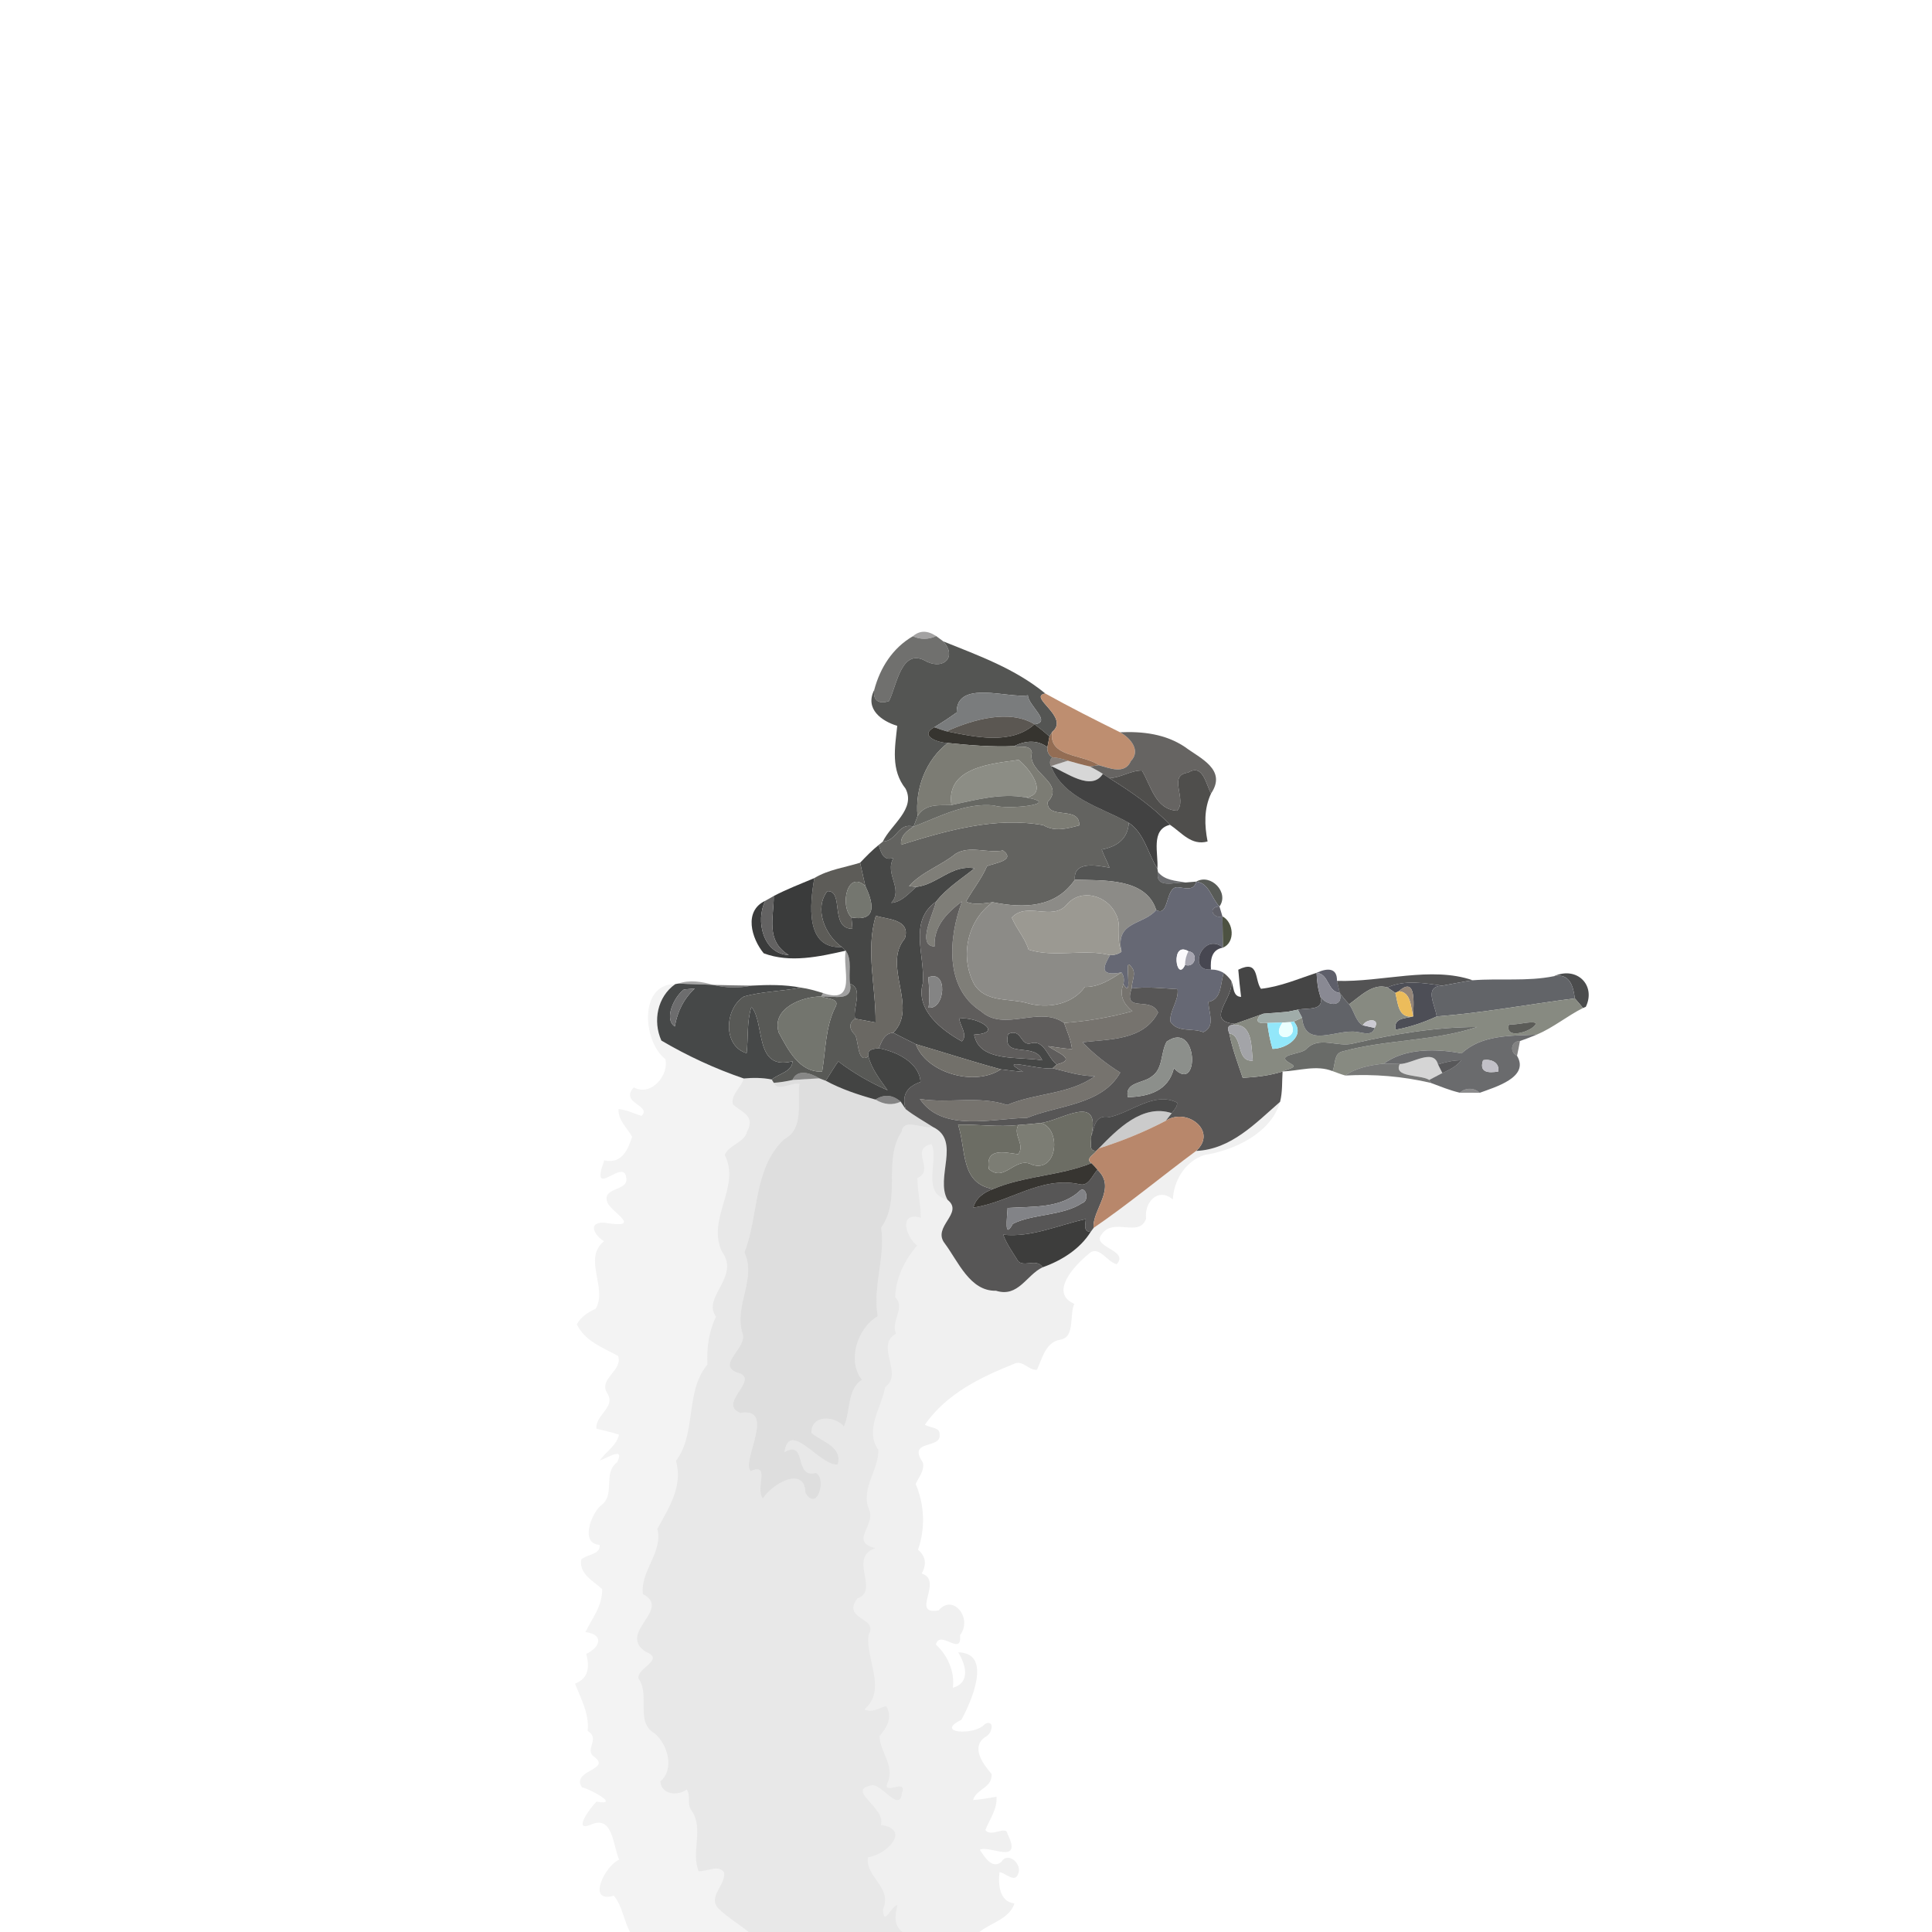 <?xml version="1.0" encoding="UTF-8" ?>
<!DOCTYPE svg PUBLIC "-//W3C//DTD SVG 1.1//EN" "http://www.w3.org/Graphics/SVG/1.1/DTD/svg11.dtd">
<svg width="512pt" height="512pt" viewBox="0 0 512 512" version="1.1" xmlns="http://www.w3.org/2000/svg">
<g id="#1e1d1c68">
<path fill="#1e1d1c" opacity="0.41" d=" M 241.92 168.61 C 243.71 167.05 245.77 167.03 248.09 168.56 C 246.13 169.51 243.88 169.53 241.92 168.61 Z" />
</g>
<g id="#6d6d6bfa">
<path fill="#6d6d6b" opacity="0.98" d=" M 231.68 182.84 C 233.23 176.97 236.56 171.72 241.92 168.61 C 243.88 169.53 246.13 169.51 248.09 168.56 C 248.56 168.91 249.51 169.62 249.98 169.97 C 253.59 173.91 250.31 177.52 245.65 175.37 C 238.92 171.26 237.74 181.44 235.61 185.78 C 233.04 186.69 231.25 185.74 231.68 182.84 Z" />
</g>
<g id="#515250f9">
<path fill="#515250" opacity="0.98" d=" M 249.98 169.97 C 259.52 173.82 268.96 177.18 277.03 183.79 C 272.18 184.63 283.66 190.02 278.87 193.93 C 278.69 194.24 278.31 194.87 278.12 195.19 C 276.85 194.03 275.52 192.96 274.15 191.94 C 278.93 191.41 272.40 186.92 272.41 184.26 C 267.31 185.17 253.41 179.99 253.54 188.80 C 251.61 190.19 249.62 191.50 247.59 192.72 C 243.46 195.01 248.54 196.84 251.18 196.90 C 245.36 201.33 242.45 209.06 243.16 216.27 C 242.82 217.20 242.47 218.13 242.11 219.06 C 237.98 217.90 237.78 222.86 233.95 223.04 C 236.07 218.57 242.74 214.40 239.99 209.01 C 236.03 204.02 237.16 198.14 237.78 192.36 C 233.73 191.13 229.10 187.95 231.68 182.84 C 231.25 185.74 233.04 186.69 235.61 185.78 C 237.74 181.44 238.92 171.26 245.65 175.37 C 250.31 177.52 253.59 173.91 249.98 169.97 Z" />
</g>
<g id="#7a7c7dff">
<path fill="#7a7c7d" opacity="1.00" d=" M 253.54 188.80 C 253.41 179.99 267.31 185.17 272.41 184.26 C 272.40 186.92 278.93 191.41 274.15 191.94 C 267.59 187.90 257.92 190.62 250.85 193.80 C 249.75 193.49 248.66 193.13 247.59 192.72 C 249.62 191.50 251.61 190.19 253.54 188.80 Z" />
</g>
<g id="#be8e70fc">
<path fill="#be8e70" opacity="1.00" d=" M 278.87 193.93 C 283.66 190.02 272.18 184.63 277.03 183.79 C 283.52 187.41 290.17 190.76 296.83 194.06 C 299.49 195.50 302.43 198.86 299.70 201.67 C 298.10 205.34 294.05 203.56 291.19 202.78 C 287.13 199.84 277.65 200.74 278.87 193.93 Z" />
</g>
<g id="#5b5752ff">
<path fill="#5b5752" opacity="1.00" d=" M 250.85 193.80 C 257.92 190.62 267.59 187.90 274.15 191.94 C 268.01 197.47 258.38 195.32 250.85 193.80 Z" />
</g>
<g id="#36342fff">
<path fill="#36342f" opacity="1.00" d=" M 250.85 193.80 C 258.38 195.32 268.01 197.47 274.15 191.94 C 275.52 192.96 276.85 194.03 278.12 195.19 C 277.98 195.89 277.71 197.30 277.57 198.01 C 274.91 196.04 271.80 196.21 268.80 197.73 C 262.90 197.99 257.03 197.51 251.18 196.90 C 248.54 196.84 243.46 195.01 247.59 192.72 C 248.66 193.13 249.75 193.49 250.85 193.80 Z" />
</g>
<g id="#936d54fb">
<path fill="#936d54" opacity="1.00" d=" M 278.12 195.19 C 278.31 194.87 278.69 194.24 278.87 193.93 C 277.65 200.74 287.13 199.84 291.19 202.78 C 290.61 202.87 289.44 203.04 288.86 203.13 C 286.88 202.70 284.94 202.13 283.00 201.59 C 281.66 201.10 280.27 200.80 278.86 200.70 C 277.89 200.08 277.43 199.16 277.57 198.01 C 277.71 197.30 277.98 195.89 278.12 195.19 Z" />
</g>
<g id="#62605ef8">
<path fill="#62605e" opacity="0.97" d=" M 296.83 194.06 C 302.84 193.79 308.91 194.51 314.04 197.97 C 318.02 200.95 325.23 203.94 320.94 210.29 C 319.55 207.74 318.78 202.28 314.86 204.75 C 309.28 205.43 314.75 211.97 311.93 214.85 C 306.18 214.49 305.08 208.31 302.62 204.19 C 299.64 204.17 297.00 206.12 293.99 206.22 C 293.56 205.94 292.70 205.37 292.27 205.08 C 291.17 204.36 290.01 203.74 288.86 203.13 C 289.44 203.04 290.61 202.87 291.19 202.78 C 294.05 203.56 298.10 205.34 299.70 201.67 C 302.43 198.86 299.49 195.50 296.83 194.06 Z" />
</g>
<g id="#636360ff">
<path fill="#636360" opacity="1.00" d=" M 268.80 197.73 C 271.80 196.21 274.91 196.04 277.57 198.01 C 277.43 199.16 277.89 200.08 278.86 200.70 C 278.20 201.43 278.09 202.20 278.53 203.02 C 281.83 211.61 291.83 213.92 299.14 218.05 C 298.90 222.36 295.91 224.42 291.96 225.12 C 292.55 226.77 293.40 228.31 294.05 229.94 C 290.83 229.38 284.37 228.02 284.86 233.13 C 279.78 240.55 271.41 240.80 263.09 239.10 C 260.73 239.34 258.28 239.96 256.00 238.94 C 257.78 235.75 260.12 232.91 261.57 229.54 C 263.51 228.74 269.37 228.01 265.79 225.38 C 261.65 226.20 257.00 223.97 253.26 226.25 C 249.35 229.43 244.34 231.01 240.91 234.82 C 241.39 234.87 242.35 234.98 242.84 235.04 C 240.82 236.74 239.01 239.05 236.19 239.28 C 239.54 235.54 234.30 231.64 236.79 227.34 C 234.13 228.29 233.49 226.02 232.86 223.93 C 233.13 223.71 233.67 223.26 233.95 223.04 C 237.78 222.86 237.98 217.90 242.11 219.06 C 240.34 220.18 238.55 221.51 238.80 223.87 C 250.85 220.11 263.85 216.38 276.51 218.69 C 279.50 220.52 282.87 219.56 286.01 218.74 C 286.23 213.33 277.36 217.46 277.65 212.54 C 282.52 207.33 272.17 204.97 273.46 199.46 C 273.08 197.24 270.36 198.16 268.80 197.73 Z" />
</g>
<g id="#7c7c74ff">
<path fill="#7c7c74" opacity="1.00" d=" M 251.18 196.90 C 257.03 197.51 262.90 197.99 268.80 197.73 C 270.36 198.16 273.08 197.24 273.46 199.46 C 272.17 204.97 282.52 207.33 277.65 212.54 C 277.36 217.46 286.23 213.33 286.01 218.74 C 282.87 219.56 279.50 220.52 276.51 218.69 C 263.85 216.38 250.85 220.11 238.80 223.87 C 238.55 221.51 240.34 220.18 242.11 219.06 C 248.98 216.42 255.84 212.67 263.45 213.46 C 266.66 214.67 282.04 213.10 271.85 211.32 C 278.10 210.49 272.64 203.48 269.95 201.39 C 262.98 202.35 250.59 203.30 252.15 213.34 C 248.73 213.48 245.29 212.88 243.16 216.27 C 242.45 209.06 245.36 201.33 251.18 196.90 Z" />
</g>
<g id="#8c8d85ff">
<path fill="#8c8d85" opacity="1.00" d=" M 252.15 213.34 C 250.59 203.30 262.98 202.35 269.95 201.39 C 272.64 203.48 278.10 210.49 271.85 211.32 C 265.15 210.14 258.63 211.97 252.15 213.34 Z" />
</g>
<g id="#32261e97">
<path fill="#32261e" opacity="0.59" d=" M 278.53 203.02 C 278.09 202.20 278.20 201.43 278.86 200.70 C 280.27 200.80 281.66 201.10 283.00 201.59 C 281.50 202.06 280.02 202.54 278.53 203.02 Z" />
</g>
<g id="#0403022a">
<path fill="#040302" opacity="0.16" d=" M 278.53 203.02 C 280.02 202.54 281.50 202.06 283.00 201.59 C 284.94 202.13 286.88 202.70 288.86 203.13 C 290.01 203.74 291.17 204.36 292.27 205.08 C 289.24 209.84 282.57 204.68 278.53 203.02 Z" />
</g>
<g id="#070707c1">
<path fill="#070707" opacity="0.76" d=" M 278.53 203.02 C 282.57 204.68 289.24 209.84 292.27 205.08 C 292.70 205.37 293.56 205.94 293.99 206.22 C 299.75 209.81 305.37 213.63 310.06 218.58 C 304.84 219.83 307.04 226.24 306.72 230.19 C 304.21 226.22 303.25 220.77 299.14 218.05 C 291.83 213.92 281.83 211.61 278.53 203.02 Z" />
</g>
<g id="#4c4b49fa">
<path fill="#4c4b49" opacity="0.98" d=" M 293.99 206.22 C 297.00 206.12 299.64 204.17 302.62 204.19 C 305.08 208.31 306.18 214.49 311.93 214.85 C 314.75 211.97 309.28 205.43 314.86 204.75 C 318.78 202.28 319.55 207.74 320.94 210.29 C 319.02 214.41 319.20 218.70 320.02 223.00 C 315.69 224.19 313.13 220.61 310.06 218.58 C 305.37 213.63 299.75 209.81 293.99 206.22 Z" />
</g>
<g id="#676863ff">
<path fill="#676863" opacity="1.00" d=" M 252.15 213.34 C 258.63 211.97 265.15 210.14 271.85 211.32 C 282.04 213.10 266.66 214.67 263.45 213.46 C 255.84 212.67 248.98 216.42 242.11 219.06 C 242.47 218.13 242.82 217.20 243.16 216.27 C 245.29 212.88 248.73 213.48 252.15 213.34 Z" />
</g>
<g id="#545554fd">
<path fill="#545554" opacity="1.00" d=" M 299.14 218.05 C 303.25 220.77 304.21 226.22 306.72 230.19 L 306.86 231.05 C 306.12 235.63 311.12 233.78 314.18 233.87 C 314.90 233.81 316.32 233.69 317.03 233.63 C 316.39 236.25 314.00 235.26 312.05 235.13 C 308.75 235.02 309.92 243.20 306.40 241.15 C 303.65 232.52 292.22 233.39 284.86 233.13 C 284.37 228.02 290.83 229.38 294.05 229.94 C 293.40 228.31 292.55 226.77 291.96 225.12 C 295.91 224.42 298.90 222.36 299.14 218.05 Z" />
</g>
<g id="#464746fe">
<path fill="#464746" opacity="1.00" d=" M 227.94 228.63 C 229.50 226.99 231.08 225.35 232.86 223.93 C 233.49 226.02 234.13 228.29 236.79 227.34 C 234.30 231.64 239.54 235.54 236.19 239.28 C 239.01 239.05 240.82 236.74 242.84 235.04 C 248.40 234.41 252.32 228.99 258.26 230.12 C 254.76 232.94 250.87 235.36 248.07 238.94 C 240.63 244.19 245.22 253.26 244.55 260.60 C 242.59 267.62 249.48 272.96 254.90 275.97 C 256.58 274.25 254.40 271.90 254.21 269.92 C 259.04 269.32 266.33 273.76 258.16 274.19 C 259.50 281.64 270.10 279.90 276.19 281.00 C 274.28 275.97 265.40 280.80 267.17 274.01 C 270.93 272.34 270.33 277.49 273.37 276.44 C 276.87 275.60 277.66 280.40 280.06 282.09 C 279.78 282.34 279.22 282.84 278.94 283.09 C 275.09 283.65 263.63 279.82 271.16 284.07 C 269.18 283.90 267.22 283.63 265.25 283.39 C 257.64 281.34 250.19 278.89 242.71 276.72 C 240.72 275.71 238.70 274.74 236.72 273.69 C 243.49 266.91 233.69 255.98 239.79 248.71 C 241.52 243.36 234.39 243.64 232.12 242.66 C 229.32 251.80 232.15 261.66 232.04 270.97 C 230.68 270.72 227.98 270.22 226.62 269.96 C 225.89 267.31 228.93 261.91 225.27 260.72 C 224.78 257.84 225.91 254.44 224.14 251.94 C 223.88 251.70 223.36 251.21 223.10 250.97 C 218.52 247.77 215.74 240.73 219.24 236.17 C 223.82 235.93 219.77 246.14 225.91 246.14 C 225.84 245.39 225.71 243.89 225.64 243.13 C 233.09 244.45 231.05 238.41 229.31 234.78 C 228.96 233.24 228.28 230.17 227.94 228.63 Z" />
</g>
<g id="#7f7e78ff">
<path fill="#7f7e78" opacity="1.00" d=" M 253.26 226.25 C 257.00 223.97 261.65 226.20 265.79 225.38 C 269.37 228.01 263.51 228.74 261.57 229.54 C 260.12 232.91 257.78 235.75 256.00 238.94 C 258.28 239.96 260.73 239.34 263.09 239.10 C 256.26 243.95 254.34 253.60 258.17 260.84 C 261.30 265.77 267.31 264.46 272.16 265.82 C 277.54 267.38 284.12 266.29 287.50 261.55 C 291.23 261.61 294.25 259.62 297.20 257.71 C 297.82 258.56 297.99 259.60 297.71 260.82 C 296.49 263.95 297.89 266.14 300.09 267.99 C 294.18 269.60 288.10 270.64 281.99 271.09 C 275.44 266.38 266.15 273.62 259.97 267.99 C 250.23 261.80 251.39 248.39 254.95 238.88 C 251.05 241.82 247.37 245.45 247.68 250.82 C 242.84 250.70 247.32 242.21 248.07 238.94 C 250.87 235.36 254.76 232.94 258.26 230.12 C 252.32 228.99 248.40 234.41 242.84 235.04 C 242.35 234.98 241.39 234.87 240.91 234.82 C 244.34 231.01 249.35 229.43 253.26 226.25 Z" />
</g>
<g id="#5a5955fa">
<path fill="#5a5955" opacity="0.98" d=" M 215.81 232.70 C 219.50 230.46 223.87 229.90 227.94 228.63 C 228.28 230.17 228.96 233.24 229.31 234.78 C 224.49 230.43 222.51 240.07 225.64 243.13 C 225.71 243.89 225.84 245.39 225.91 246.14 C 219.77 246.14 223.82 235.93 219.24 236.17 C 215.74 240.73 218.52 247.77 223.10 250.97 C 213.29 251.58 214.63 239.44 215.81 232.70 Z" />
</g>
<g id="#292a2eae">
<path fill="#292a2e" opacity="0.68" d=" M 306.86 231.05 C 308.61 233.32 311.52 233.39 314.18 233.87 C 311.12 233.78 306.12 235.63 306.86 231.05 Z" />
</g>
<g id="#323333f5">
<path fill="#323333" opacity="0.96" d=" M 205.05 237.45 C 208.52 235.63 212.20 234.23 215.81 232.70 C 214.63 239.44 213.29 251.58 223.10 250.97 C 223.36 251.21 223.88 251.70 224.14 251.94 C 217.10 253.53 209.38 255.26 202.39 252.63 C 199.16 248.72 197.01 241.42 202.81 238.72 C 200.14 244.02 202.24 252.83 209.05 253.10 C 202.72 249.28 205.14 242.94 205.05 237.45 Z" />
</g>
<g id="#74766fff">
<path fill="#74766f" opacity="1.00" d=" M 225.64 243.13 C 222.51 240.07 224.49 230.43 229.31 234.78 C 231.05 238.41 233.09 244.45 225.64 243.13 Z" />
</g>
<g id="#8c8b87ff">
<path fill="#8c8b87" opacity="1.00" d=" M 284.86 233.13 C 292.22 233.39 303.65 232.52 306.40 241.15 C 303.10 245.21 295.43 244.01 297.21 252.23 C 295.62 248.98 297.46 245.29 295.67 242.14 C 293.38 237.28 286.47 235.31 282.72 239.71 C 278.86 244.24 272.14 238.83 268.14 243.16 C 269.28 246.04 271.64 248.55 272.57 251.67 C 279.68 253.88 287.11 251.33 294.16 253.12 C 292.46 256.14 291.09 258.80 297.20 257.71 C 294.25 259.62 291.23 261.61 287.50 261.55 C 284.12 266.29 277.54 267.38 272.16 265.82 C 267.31 264.46 261.30 265.77 258.17 260.84 C 254.34 253.60 256.26 243.95 263.09 239.10 C 271.41 240.80 279.78 240.55 284.86 233.13 Z" />
</g>
<g id="#323531ce">
<path fill="#323531" opacity="0.81" d=" M 317.03 233.63 C 320.86 231.40 325.84 236.52 323.17 240.23 C 321.03 238.06 320.49 234.06 317.03 233.63 Z" />
</g>
<g id="#666874ff">
<path fill="#666874" opacity="1.00" d=" M 317.03 233.63 C 320.49 234.06 321.03 238.06 323.17 240.23 C 319.98 240.28 321.37 243.65 323.96 242.84 C 324.01 245.60 324.06 248.36 324.10 251.13 C 318.87 246.80 314.47 257.44 320.91 256.94 C 322.16 256.93 323.30 257.23 324.31 257.85 C 323.37 260.59 323.85 264.83 320.25 265.51 C 320.25 268.27 322.24 271.99 318.89 273.54 C 316.00 272.33 312.08 273.75 310.15 270.73 C 309.93 267.77 312.43 265.21 312.07 262.14 C 308.02 261.91 303.95 261.42 299.91 261.95 C 299.84 260.10 301.32 257.79 299.82 256.27 C 297.47 252.55 300.62 265.53 297.71 260.82 C 297.99 259.60 297.82 258.56 297.20 257.71 C 291.09 258.80 292.46 256.14 294.16 253.12 C 295.32 253.14 296.33 252.84 297.21 252.23 C 295.43 244.01 303.10 245.21 306.40 241.15 C 309.92 243.20 308.75 235.02 312.05 235.13 C 314.00 235.26 316.39 236.25 317.03 233.63 M 314.05 255.71 C 316.73 256.67 317.76 252.47 314.96 252.10 C 310.03 249.20 311.79 260.67 314.05 255.71 Z" />
</g>
<g id="#9b9992ff">
<path fill="#9b9992" opacity="1.00" d=" M 282.72 239.71 C 286.47 235.31 293.38 237.28 295.67 242.14 C 297.46 245.29 295.62 248.98 297.21 252.23 C 296.33 252.84 295.32 253.14 294.16 253.12 C 287.11 251.33 279.68 253.88 272.57 251.67 C 271.64 248.55 269.28 246.04 268.14 243.16 C 272.14 238.83 278.86 244.24 282.72 239.71 Z" />
</g>
<g id="#636262fc">
<path fill="#636262" opacity="1.00" d=" M 202.81 238.72 C 203.37 238.40 204.49 237.77 205.05 237.45 C 205.14 242.94 202.72 249.28 209.05 253.10 C 202.24 252.83 200.14 244.02 202.81 238.72 Z" />
</g>
<g id="#5f5d5cff">
<path fill="#5f5d5c" opacity="1.00" d=" M 244.55 260.60 C 245.22 253.26 240.63 244.19 248.07 238.94 C 247.32 242.21 242.84 250.70 247.68 250.82 C 247.37 245.45 251.05 241.82 254.95 238.88 C 251.39 248.39 250.23 261.80 259.97 267.99 C 266.15 273.62 275.44 266.38 281.99 271.09 C 282.81 273.35 283.81 275.59 284.10 278.01 C 281.97 277.91 279.87 277.52 277.76 277.24 C 280.07 278.94 285.59 280.75 280.06 282.09 C 277.66 280.40 276.87 275.60 273.37 276.44 C 270.33 277.49 270.93 272.34 267.17 274.01 C 265.40 280.80 274.28 275.97 276.19 281.00 C 270.10 279.90 259.50 281.64 258.16 274.19 C 266.33 273.76 259.04 269.32 254.21 269.92 C 254.40 271.90 256.58 274.25 254.90 275.97 C 249.48 272.96 242.59 267.62 244.55 260.60 M 246.00 259.02 C 246.23 261.70 246.47 264.36 246.07 267.05 C 250.50 267.63 251.31 256.79 246.00 259.02 Z" />
</g>
<g id="#2f2f39c1">
<path fill="#2f2f39" opacity="0.76" d=" M 323.96 242.84 C 321.37 243.65 319.98 240.28 323.17 240.23 C 323.42 241.10 323.69 241.97 323.96 242.84 Z" />
</g>
<g id="#6a6863ff">
<path fill="#6a6863" opacity="1.00" d=" M 232.12 242.66 C 234.39 243.64 241.52 243.36 239.79 248.71 C 233.69 255.98 243.49 266.91 236.72 273.69 C 234.35 273.82 233.71 275.96 232.89 277.79 C 231.45 277.98 229.76 278.02 230.13 279.96 C 227.24 281.99 227.58 276.12 226.66 274.32 C 225.14 272.85 224.72 271.29 226.62 269.96 C 227.98 270.22 230.68 270.72 232.04 270.97 C 232.15 261.66 229.32 251.80 232.12 242.66 Z" />
</g>
<g id="#414635ee">
<path fill="#414635" opacity="0.93" d=" M 323.96 242.84 C 326.94 244.40 327.45 249.72 324.10 251.13 C 324.06 248.36 324.01 245.60 323.96 242.84 Z" />
</g>
<g id="#34343fe6">
<path fill="#34343f" opacity="0.90" d=" M 320.91 256.94 C 314.47 257.44 318.87 246.80 324.10 251.13 C 321.07 251.67 320.74 254.28 320.91 256.94 Z" />
</g>
<g id="#0d0d0d64">
<path fill="#0d0d0d" opacity="0.39" d=" M 224.14 251.94 C 225.91 254.44 224.78 257.84 225.27 260.72 C 226.07 265.62 220.88 263.87 217.60 264.08 L 218.13 263.17 C 227.28 266.37 223.14 256.54 224.14 251.94 Z" />
</g>
<g id="#fbfafcff">
<path fill="#fbfafc" opacity="1.00" d=" M 314.05 255.71 C 311.79 260.67 310.03 249.20 314.96 252.10 C 314.35 253.21 314.05 254.44 314.05 255.71 Z" />
</g>
<g id="#a6a5b0ff">
<path fill="#a6a5b0" opacity="1.00" d=" M 314.96 252.10 C 317.76 252.47 316.73 256.67 314.05 255.71 C 314.05 254.44 314.35 253.21 314.96 252.10 Z" />
</g>
<g id="#76736eff">
<path fill="#76736e" opacity="1.00" d=" M 297.71 260.82 C 300.62 265.53 297.47 252.55 299.82 256.27 C 301.32 257.79 299.84 260.10 299.91 261.95 C 297.53 268.68 304.89 263.86 306.90 268.32 C 303.01 275.80 294.03 275.34 286.89 276.21 C 289.84 279.32 293.24 281.97 296.88 284.24 C 292.03 292.87 280.44 292.84 272.18 296.25 C 263.36 296.32 249.73 300.25 243.77 291.23 C 251.51 292.51 259.34 290.28 266.92 292.83 C 274.48 289.59 283.34 290.12 290.18 285.19 C 286.29 285.21 282.65 283.99 278.94 283.09 C 279.22 282.84 279.78 282.34 280.06 282.09 C 285.59 280.75 280.07 278.94 277.76 277.24 C 279.87 277.52 281.97 277.91 284.10 278.01 C 283.81 275.59 282.81 273.35 281.99 271.09 C 288.10 270.64 294.18 269.60 300.09 267.99 C 297.89 266.14 296.49 263.95 297.71 260.82 Z" />
</g>
<g id="#050505bc">
<path fill="#050505" opacity="0.74" d=" M 328.16 256.98 C 333.80 254.19 332.40 259.64 334.16 262.04 C 339.25 261.49 344.06 259.40 348.91 257.80 C 348.99 259.93 349.23 262.07 349.92 264.10 C 350.96 267.99 346.65 267.02 343.94 267.58 C 343.23 267.72 341.82 268.01 341.11 268.15 C 339.54 268.27 336.39 268.52 334.82 268.64 L 334.01 268.94 C 331.76 269.71 329.54 270.56 327.29 271.33 C 318.96 270.62 327.29 264.32 326.26 259.85 C 327.05 261.38 326.60 264.09 328.90 264.19 C 328.60 261.79 328.36 259.38 328.16 256.98 Z" />
</g>
<g id="#575863f1">
<path fill="#575863" opacity="0.95" d=" M 348.91 257.80 C 351.87 256.42 354.41 256.52 354.31 259.94 C 354.55 261.01 354.80 262.07 355.06 263.15 C 351.69 262.80 352.28 258.11 348.91 257.80 Z" />
</g>
<g id="#575656fd">
<path fill="#575656" opacity="1.00" d=" M 324.31 257.85 C 325.06 258.42 325.71 259.09 326.26 259.85 C 327.29 264.32 318.96 270.62 327.29 271.33 L 326.64 271.61 C 325.13 271.75 325.34 272.79 325.78 273.87 C 326.56 277.91 328.04 281.75 329.33 285.64 C 332.88 285.45 336.48 285.04 339.90 283.96 C 339.72 286.62 339.91 289.38 339.23 292.00 C 332.71 297.67 326.24 304.61 316.98 305.01 C 322.83 299.71 314.38 293.36 308.94 297.02 C 309.34 296.51 310.13 295.50 310.53 295.00 C 311.11 294.15 312.05 293.34 311.95 292.21 C 305.89 289.17 299.87 294.79 294.06 296.04 C 289.92 295.29 290.12 298.92 289.14 301.23 C 291.97 289.32 281.18 297.02 275.86 297.60 C 273.87 297.83 271.86 297.98 269.87 298.15 C 264.54 298.73 259.23 297.95 253.90 298.05 C 256.12 304.77 254.42 313.59 263.18 315.10 C 260.78 315.95 258.63 317.44 257.94 320.02 C 267.47 318.68 275.83 311.61 286.04 313.82 C 288.53 314.52 289.43 311.45 290.84 310.01 C 296.05 314.90 289.41 320.54 289.81 325.42 C 289.62 325.68 289.23 326.21 289.03 326.48 C 286.97 326.34 287.72 324.46 287.74 323.07 C 280.52 324.62 273.39 328.00 265.86 327.20 C 266.70 329.51 268.13 331.53 269.43 333.60 C 270.70 336.45 274.65 333.12 276.30 335.85 C 272.00 337.88 269.88 343.93 263.95 342.06 C 257.05 342.24 253.94 334.30 250.37 329.52 C 246.89 325.08 255.59 321.50 251.10 317.95 C 247.77 312.06 254.74 302.29 247.28 298.69 C 244.84 297.11 242.28 295.71 240.00 293.92 C 238.82 289.88 240.69 287.88 243.95 286.72 C 243.63 281.54 237.51 278.65 232.89 277.79 C 233.71 275.96 234.35 273.82 236.72 273.69 C 238.70 274.74 240.72 275.71 242.71 276.72 C 245.38 284.23 258.16 288.08 265.25 283.39 C 267.22 283.63 269.18 283.90 271.16 284.07 C 263.63 279.82 275.09 283.65 278.94 283.09 C 282.65 283.99 286.29 285.21 290.18 285.19 C 283.34 290.12 274.48 289.59 266.92 292.83 C 259.34 290.28 251.51 292.51 243.77 291.23 C 249.73 300.25 263.36 296.32 272.18 296.25 C 280.44 292.84 292.03 292.87 296.88 284.24 C 293.24 281.97 289.84 279.32 286.89 276.21 C 294.03 275.34 303.01 275.80 306.90 268.32 C 304.89 263.86 297.53 268.68 299.91 261.95 C 303.95 261.42 308.02 261.91 312.07 262.14 C 312.43 265.21 309.93 267.77 310.15 270.73 C 312.08 273.75 316.00 272.33 318.89 273.54 C 322.24 271.99 320.25 268.27 320.25 265.51 C 323.85 264.83 323.37 260.59 324.31 257.85 M 309.19 276.04 C 307.55 278.88 308.27 283.25 305.26 285.25 C 303.06 287.14 298.00 286.68 298.89 290.76 C 304.49 290.61 309.62 289.09 311.10 283.08 C 317.93 290.36 317.65 270.15 309.19 276.04 M 286.32 315.42 C 281.33 320.36 273.50 319.68 267.03 320.12 C 266.87 322.99 266.09 328.59 268.40 324.34 C 273.51 321.66 281.62 322.29 286.82 318.81 C 288.70 318.30 287.90 314.42 286.32 315.42 Z" />
</g>
<g id="#898993fe">
<path fill="#898993" opacity="1.00" d=" M 348.91 257.80 C 352.28 258.11 351.69 262.80 355.06 263.15 C 356.16 267.15 351.44 266.57 349.92 264.10 C 349.23 262.07 348.99 259.93 348.91 257.80 Z" />
</g>
<g id="#0b0b0cb2">
<path fill="#0b0b0c" opacity="0.70" d=" M 354.31 259.94 C 366.19 260.33 379.27 255.97 390.29 259.78 C 387.58 260.16 384.91 260.75 382.22 261.21 C 377.36 260.53 372.34 259.60 367.68 261.68 C 363.79 260.47 360.47 264.06 357.53 266.13 C 356.61 265.21 355.81 264.19 355.06 263.15 C 354.80 262.07 354.55 261.01 354.31 259.94 Z" />
</g>
<g id="#2a2b2dd6">
<path fill="#2a2b2d" opacity="0.84" d=" M 411.82 258.70 C 417.95 255.96 423.00 261.15 420.26 266.82 L 419.51 267.13 C 418.80 266.25 418.08 265.41 417.34 264.58 C 416.95 261.27 415.91 257.84 411.82 258.70 Z" />
</g>
<g id="#848484ff">
<path fill="#848484" opacity="1.00" d=" M 246.00 259.02 C 251.31 256.79 250.50 267.63 246.07 267.05 C 246.47 264.36 246.23 261.70 246.00 259.02 Z" />
</g>
<g id="#626468fb">
<path fill="#626468" opacity="1.00" d=" M 390.29 259.78 C 397.46 259.22 404.70 260.14 411.82 258.70 C 415.91 257.84 416.95 261.27 417.34 264.58 C 405.16 266.14 392.83 268.45 380.74 269.37 C 380.36 266.34 377.20 261.40 382.22 261.21 C 384.91 260.75 387.58 260.16 390.29 259.78 Z" />
</g>
<g id="#08080759">
<path fill="#080807" opacity="0.35" d=" M 179.77 260.65 C 182.82 259.62 185.96 260.13 189.01 261.01 C 185.92 260.84 182.85 260.83 179.77 260.65 Z" />
</g>
<g id="#4d4e56fc">
<path fill="#4d4e56" opacity="1.00" d=" M 367.68 261.68 C 372.34 259.60 377.36 260.53 382.22 261.21 C 377.20 261.40 380.36 266.34 380.74 269.37 C 377.27 270.98 373.63 272.21 369.86 272.89 C 369.20 269.73 372.34 269.95 374.50 269.36 C 374.58 266.24 375.43 258.50 370.71 262.68 L 369.78 263.13 C 369.25 262.77 368.20 262.04 367.68 261.68 Z" />
</g>
<g id="#0000000c">
<path fill="#000000" opacity="0.05" d=" M 176.31 280.65 C 170.36 276.08 169.21 260.67 178.96 260.80 C 174.20 264.13 172.95 270.60 175.27 275.76 C 182.18 279.83 189.51 283.22 197.10 285.81 C 196.46 288.21 193.66 290.02 194.21 292.63 C 196.28 294.66 200.34 295.57 197.98 299.90 C 197.28 302.83 193.09 303.45 192.05 306.08 C 196.43 314.47 187.18 322.94 191.32 331.68 C 196.27 338.45 185.96 343.68 189.74 348.93 C 187.82 352.94 187.26 357.19 187.47 361.62 C 181.44 368.89 184.71 379.70 179.15 387.14 C 181.00 393.89 177.38 399.34 174.21 405.16 C 175.79 411.36 169.64 416.28 170.38 422.45 C 178.19 426.48 163.43 432.69 171.14 437.75 C 176.51 439.85 168.48 442.12 169.24 444.86 C 172.39 449.34 168.16 456.35 173.59 459.44 C 176.97 462.42 178.80 468.84 175.00 472.11 C 175.30 475.63 179.54 476.00 182.00 474.26 C 183.16 475.90 181.95 478.15 183.23 479.76 C 186.60 484.54 183.09 490.64 185.12 495.88 C 187.35 496.10 190.34 493.95 191.90 496.24 C 192.38 499.53 187.54 502.60 190.30 505.66 C 192.70 508.11 195.74 509.80 198.38 512.00 L 166.96 512.00 C 165.27 508.90 164.97 505.19 162.67 502.38 C 155.42 504.50 160.19 494.56 164.08 492.83 C 162.42 489.12 162.47 480.92 156.62 483.54 C 151.56 485.68 156.48 478.97 158.08 477.46 C 164.53 478.60 156.69 474.24 154.19 473.63 C 151.29 469.11 162.26 469.02 157.43 465.55 C 154.78 463.67 159.18 460.76 155.74 458.71 C 156.22 454.21 153.96 450.22 152.39 446.18 C 156.04 444.78 156.27 441.70 155.36 438.30 C 159.10 436.56 160.15 433.11 155.14 432.53 C 156.87 428.91 159.66 425.64 159.58 421.14 C 157.25 418.94 153.37 417.12 154.04 413.27 C 155.54 411.87 159.24 411.98 158.91 409.40 C 153.81 409.14 156.46 401.61 159.08 399.10 C 163.33 396.24 159.59 390.54 163.53 387.53 C 165.71 383.20 161.03 386.36 158.97 387.05 C 160.51 384.69 163.46 383.08 164.03 380.20 C 162.08 379.53 160.06 379.13 158.07 378.62 C 157.61 374.98 163.46 372.91 160.85 369.11 C 158.63 365.31 165.13 363.23 163.80 359.34 C 159.73 357.10 155.03 355.47 152.87 350.96 C 153.91 348.95 155.89 347.77 157.86 346.82 C 161.12 341.43 154.35 333.53 160.07 328.94 C 157.62 327.45 155.55 323.92 160.03 324.02 C 170.69 325.75 162.30 321.42 161.04 318.85 C 159.15 314.46 166.79 315.81 165.95 312.07 C 165.36 306.62 156.11 318.48 160.14 307.50 C 164.87 308.56 166.43 304.56 167.52 301.25 C 166.20 298.87 163.75 296.87 163.92 293.91 C 166.04 294.13 167.98 295.07 169.99 295.73 C 172.91 292.93 164.08 292.41 167.96 288.17 C 172.58 290.68 177.39 284.86 176.31 280.65 Z" />
</g>
<g id="#434545f9">
<path fill="#434545" opacity="0.98" d=" M 178.96 260.80 L 179.77 260.65 C 182.85 260.83 185.92 260.84 189.01 261.01 C 192.39 261.85 195.80 261.91 199.22 261.20 C 203.56 260.96 207.94 260.90 212.24 261.73 C 207.23 262.71 202.04 262.71 197.13 264.10 C 192.08 267.22 191.42 277.19 197.86 279.10 C 198.33 275.01 197.87 270.78 199.13 266.81 C 202.83 271.17 199.78 283.87 210.03 281.24 C 209.95 284.05 206.34 284.53 204.52 286.08 C 202.08 285.59 199.56 285.58 197.10 285.81 C 189.51 283.22 182.18 279.83 175.27 275.76 C 172.95 270.60 174.20 264.13 178.96 260.80 M 181.26 262.22 C 178.66 264.12 175.86 270.06 178.83 272.03 C 179.52 268.07 181.18 264.72 184.12 261.96 C 183.41 262.03 181.98 262.15 181.26 262.22 Z" />
</g>
<g id="#11111092">
<path fill="#111110" opacity="0.57" d=" M 189.01 261.01 C 192.42 261.12 195.80 261.13 199.22 261.20 C 195.80 261.91 192.39 261.85 189.01 261.01 Z" />
</g>
<g id="#585956fd">
<path fill="#585956" opacity="1.00" d=" M 225.27 260.72 C 228.93 261.91 225.89 267.31 226.62 269.96 C 224.72 271.29 225.14 272.85 226.66 274.32 C 227.58 276.12 227.24 281.99 230.13 279.96 C 231.04 283.36 233.21 286.12 235.22 288.93 C 230.59 286.88 226.17 284.37 222.15 281.28 C 220.96 282.94 219.96 284.72 218.82 286.41 C 218.40 286.25 217.55 285.93 217.13 285.77 C 214.76 284.34 211.27 283.20 210.03 286.20 C 208.40 286.58 206.73 286.84 205.06 286.96 L 204.52 286.08 C 206.34 284.53 209.95 284.05 210.03 281.24 C 199.78 283.87 202.83 271.17 199.13 266.81 C 197.87 270.78 198.33 275.01 197.86 279.10 C 191.42 277.19 192.08 267.22 197.13 264.10 C 202.04 262.71 207.23 262.71 212.24 261.73 C 214.25 261.99 216.19 262.59 218.13 263.17 L 217.60 264.08 C 212.53 264.08 204.37 267.22 206.37 273.64 C 208.81 278.12 211.83 284.28 217.87 283.98 C 218.84 278.32 218.69 272.49 221.24 267.16 C 222.91 264.49 219.28 264.80 217.60 264.08 C 220.88 263.87 226.07 265.62 225.27 260.72 Z" />
</g>
<g id="#878a81fe">
<path fill="#878a81" opacity="1.00" d=" M 357.53 266.13 C 360.47 264.06 363.79 260.47 367.68 261.68 C 368.20 262.04 369.25 262.77 369.78 263.13 C 370.51 265.93 370.51 269.94 374.50 269.36 C 372.34 269.95 369.20 269.73 369.86 272.89 C 373.63 272.21 377.27 270.98 380.74 269.37 C 392.83 268.45 405.16 266.14 417.34 264.58 C 418.08 265.41 418.80 266.25 419.51 267.13 C 415.29 269.26 411.61 272.35 407.25 274.19 C 400.39 274.52 392.71 274.16 387.34 279.16 C 381.01 277.95 372.49 277.62 366.76 281.87 C 363.18 282.29 359.51 282.87 356.51 285.02 C 355.37 284.70 354.26 284.26 353.15 283.86 C 353.95 282.12 353.42 279.22 355.70 278.66 C 367.36 275.44 379.91 275.99 391.40 272.17 C 380.35 272.18 369.36 274.05 358.62 276.53 C 354.39 277.65 349.50 274.39 346.10 278.09 C 344.50 279.53 337.56 279.42 342.03 281.87 C 344.31 283.01 340.77 283.30 339.90 283.96 C 336.48 285.04 332.88 285.45 329.33 285.64 C 328.04 281.75 326.56 277.91 325.78 273.87 C 329.58 274.48 327.43 281.42 332.01 281.09 C 331.54 277.28 332.05 271.14 326.64 271.61 L 327.29 271.33 C 329.54 270.56 331.76 269.71 334.01 268.94 C 332.36 270.94 333.76 271.28 335.83 271.10 C 336.14 273.42 336.56 275.72 337.23 277.96 C 340.80 277.98 346.12 274.62 342.88 270.71 C 343.43 270.46 344.51 269.95 345.06 269.70 C 345.86 278.15 354.29 272.56 359.63 273.48 C 361.25 273.66 363.67 274.67 364.29 272.41 C 365.92 269.80 362.10 269.89 361.15 271.72 C 359.22 270.62 358.87 267.86 357.53 266.13 M 400.05 271.04 C 398.35 275.29 404.09 273.90 406.23 272.25 C 409.91 269.14 398.66 272.74 400.05 271.04 Z" />
</g>
<g id="#948578ff">
<path fill="#948578" opacity="1.00" d=" M 370.71 262.68 C 375.43 258.50 374.58 266.24 374.50 269.36 C 373.84 266.95 374.01 262.94 370.71 262.68 Z" />
</g>
<g id="#6d6d6eff">
<path fill="#6d6d6e" opacity="1.00" d=" M 181.26 262.22 C 181.98 262.15 183.41 262.03 184.12 261.96 C 181.18 264.72 179.52 268.07 178.83 272.03 C 175.86 270.06 178.66 264.12 181.26 262.22 Z" />
</g>
<g id="#616368fe">
<path fill="#616368" opacity="1.00" d=" M 355.06 263.15 C 355.81 264.19 356.61 265.21 357.53 266.13 C 358.87 267.86 359.22 270.62 361.15 271.72 C 361.93 271.89 363.50 272.24 364.29 272.41 C 363.67 274.67 361.25 273.66 359.63 273.48 C 354.29 272.56 345.86 278.15 345.06 269.70 C 344.78 269.17 344.22 268.11 343.94 267.58 C 346.65 267.02 350.96 267.99 349.92 264.10 C 351.44 266.57 356.16 267.15 355.06 263.15 Z" />
</g>
<g id="#ecbc5bff">
<path fill="#ecbc5b" opacity="1.00" d=" M 369.78 263.13 L 370.71 262.68 C 374.01 262.94 373.84 266.95 374.50 269.36 C 370.51 269.94 370.51 265.93 369.78 263.13 Z" />
</g>
<g id="#73756eff">
<path fill="#73756e" opacity="1.00" d=" M 206.37 273.64 C 204.37 267.22 212.53 264.08 217.60 264.08 C 219.28 264.80 222.91 264.49 221.24 267.16 C 218.69 272.49 218.84 278.32 217.87 283.98 C 211.83 284.28 208.81 278.12 206.37 273.64 Z" />
</g>
<g id="#5a5e57e8">
<path fill="#5a5e57" opacity="0.91" d=" M 334.82 268.64 C 336.39 268.52 339.54 268.27 341.11 268.15 C 339.54 268.27 336.39 268.52 334.82 268.64 Z" />
</g>
<g id="#a0aca9fe">
<path fill="#a0aca9" opacity="1.00" d=" M 341.11 268.15 C 341.82 268.01 343.23 267.72 343.94 267.58 C 344.22 268.11 344.78 269.17 345.06 269.70 C 344.51 269.95 343.43 270.46 342.88 270.71 L 341.95 270.88 C 341.44 270.90 340.41 270.95 339.89 270.98 C 338.53 271.02 337.18 271.06 335.83 271.10 C 333.76 271.28 332.36 270.94 334.01 268.94 L 334.82 268.64 C 336.39 268.52 339.54 268.27 341.11 268.15 Z" />
</g>
<g id="#cbcad2ff">
<path fill="#cbcad2" opacity="1.00" d=" M 361.15 271.72 C 362.10 269.89 365.92 269.80 364.29 272.41 C 363.50 272.24 361.93 271.89 361.15 271.72 Z" />
</g>
<g id="#92e7faff">
<path fill="#92e7fa" opacity="1.00" d=" M 335.83 271.10 C 337.18 271.06 338.53 271.02 339.89 270.98 C 336.06 276.34 345.10 275.94 341.95 270.88 L 342.88 270.71 C 346.12 274.62 340.80 277.98 337.23 277.96 C 336.56 275.72 336.14 273.42 335.83 271.10 Z" />
</g>
<g id="#eaffffff">
<path fill="#eaffff" opacity="1.00" d=" M 339.89 270.98 C 340.41 270.95 341.44 270.90 341.95 270.88 C 345.10 275.94 336.06 276.34 339.89 270.98 Z" />
</g>
<g id="#5b5c58ff">
<path fill="#5b5c58" opacity="1.00" d=" M 400.05 271.04 C 398.66 272.74 409.91 269.14 406.23 272.25 C 404.09 273.90 398.35 275.29 400.05 271.04 Z" />
</g>
<g id="#a3a4a8ff">
<path fill="#a3a4a8" opacity="1.00" d=" M 325.78 273.87 C 325.34 272.79 325.13 271.75 326.64 271.61 C 332.05 271.14 331.54 277.28 332.01 281.09 C 327.43 281.42 329.58 274.48 325.78 273.87 Z" />
</g>
<g id="#696b68fb">
<path fill="#696b68" opacity="1.00" d=" M 358.62 276.53 C 369.36 274.05 380.35 272.18 391.40 272.17 C 379.91 275.99 367.36 275.44 355.70 278.66 C 353.42 279.22 353.95 282.12 353.15 283.86 C 348.88 282.16 344.30 283.78 339.90 283.96 C 340.77 283.30 344.31 283.01 342.03 281.87 C 337.56 279.42 344.50 279.53 346.10 278.09 C 349.50 274.39 354.39 277.65 358.62 276.53 Z" />
</g>
<g id="#666769f7">
<path fill="#666769" opacity="0.97" d=" M 387.34 279.16 C 392.71 274.16 400.39 274.52 407.25 274.19 C 405.78 274.81 404.29 275.35 402.80 275.89 C 400.43 275.84 400.00 278.86 402.03 279.80 C 405.43 285.50 396.19 288.10 392.15 289.60 C 390.68 288.20 388.32 288.19 386.86 289.58 C 384.21 288.96 381.71 287.92 379.17 286.98 L 378.77 286.19 C 379.92 285.58 381.08 284.98 382.24 284.37 C 384.07 283.52 385.98 282.65 387.23 280.98 C 385.13 280.99 383.08 281.46 381.09 282.08 C 379.88 277.72 374.24 281.94 370.95 281.97 C 369.55 281.94 368.15 281.90 366.76 281.87 C 372.49 277.62 381.01 277.95 387.34 279.16 M 393.03 280.97 C 391.91 284.28 394.47 284.39 397.06 283.96 C 397.46 281.52 395.05 280.55 393.03 280.97 Z" />
</g>
<g id="#8c8f8bff">
<path fill="#8c8f8b" opacity="1.00" d=" M 309.19 276.04 C 317.65 270.15 317.93 290.36 311.10 283.08 C 309.62 289.09 304.49 290.61 298.89 290.76 C 298.00 286.68 303.06 287.14 305.26 285.25 C 308.27 283.25 307.55 278.88 309.19 276.04 Z" />
</g>
<g id="#28282995">
<path fill="#282829" opacity="0.58" d=" M 402.03 279.80 C 400.00 278.86 400.43 275.84 402.80 275.89 C 402.58 277.20 402.30 278.50 402.03 279.80 Z" />
</g>
<g id="#72706aff">
<path fill="#72706a" opacity="1.00" d=" M 265.25 283.39 C 258.16 288.08 245.38 284.23 242.71 276.72 C 250.19 278.89 257.64 281.34 265.25 283.39 Z" />
</g>
<g id="#434443fb">
<path fill="#434443" opacity="1.00" d=" M 230.13 279.96 C 229.76 278.02 231.45 277.98 232.89 277.79 C 237.51 278.65 243.63 281.54 243.95 286.72 C 240.69 287.88 238.82 289.88 240.00 293.92 C 239.67 293.43 239.02 292.45 238.70 291.96 C 236.56 290.11 234.32 289.92 231.99 291.39 C 227.46 290.14 222.97 288.65 218.82 286.41 C 219.96 284.72 220.96 282.94 222.15 281.28 C 226.17 284.37 230.59 286.88 235.22 288.93 C 233.21 286.12 231.04 283.36 230.13 279.96 Z" />
</g>
<g id="#0909092b">
<path fill="#090909" opacity="0.17" d=" M 370.95 281.97 C 374.24 281.94 379.88 277.72 381.09 282.08 C 381.37 282.65 381.95 283.80 382.24 284.37 C 381.08 284.98 379.92 285.58 378.77 286.19 C 376.47 284.72 369.15 285.61 370.95 281.97 Z" />
</g>
<g id="#27282ac5">
<path fill="#27282a" opacity="0.77" d=" M 381.09 282.08 C 383.08 281.46 385.13 280.99 387.23 280.98 C 385.98 282.65 384.07 283.52 382.24 284.37 C 381.95 283.80 381.37 282.65 381.09 282.08 Z" />
</g>
<g id="#c1c0c7ff">
<path fill="#c1c0c7" opacity="1.00" d=" M 393.03 280.97 C 395.05 280.55 397.46 281.52 397.06 283.96 C 394.47 284.39 391.91 284.28 393.03 280.97 Z" />
</g>
<g id="#4a4b4abe">
<path fill="#4a4b4a" opacity="0.75" d=" M 356.51 285.02 C 359.51 282.87 363.18 282.29 366.76 281.87 C 368.15 281.90 369.55 281.94 370.95 281.97 C 369.15 285.61 376.47 284.72 378.77 286.19 L 379.17 286.98 C 371.69 285.22 364.18 284.61 356.51 285.02 Z" />
</g>
<g id="#00000016">
<path fill="#000000" opacity="0.09" d=" M 197.10 285.81 C 199.56 285.58 202.08 285.59 204.52 286.08 L 205.06 286.96 C 206.10 289.44 209.76 286.76 211.86 287.22 C 211.21 292.16 213.20 299.11 207.84 301.88 C 199.56 309.65 201.15 322.06 197.29 331.90 C 200.54 338.87 194.56 345.89 196.72 353.17 C 198.41 357.06 189.73 361.57 195.30 363.71 C 201.96 365.33 189.94 371.86 196.14 374.43 C 205.86 372.86 196.41 387.08 198.91 389.83 C 204.30 387.56 200.08 394.35 202.15 397.12 C 204.60 393.20 213.29 388.26 213.46 395.66 C 216.79 400.93 219.12 391.28 216.12 390.35 C 210.34 391.95 213.96 381.38 207.89 384.84 C 209.14 375.92 217.51 388.78 222.02 388.08 C 223.29 383.36 217.87 382.14 215.05 379.76 C 214.82 374.94 221.15 375.03 223.64 378.04 C 225.46 374.01 224.39 368.30 228.42 365.64 C 224.44 360.74 227.16 351.96 232.60 348.82 C 231.23 340.81 234.67 333.29 233.51 325.33 C 239.00 317.67 233.88 307.51 238.93 299.97 C 239.41 296.07 244.68 299.33 247.28 298.69 C 254.74 302.29 247.77 312.06 251.10 317.95 C 243.95 316.23 248.93 307.46 246.86 303.18 C 240.86 304.64 247.97 310.01 243.12 312.18 C 243.14 315.70 244.03 319.17 244.01 322.71 C 238.06 320.93 240.01 327.85 243.05 330.09 C 239.73 333.90 237.42 338.69 237.22 343.74 C 240.09 346.61 236.00 349.92 237.44 353.47 C 231.77 356.52 239.56 364.08 234.59 367.59 C 233.61 372.97 229.05 379.01 232.77 384.20 C 232.92 389.47 228.13 394.45 230.22 399.84 C 232.43 404.18 224.84 408.43 231.97 410.29 C 224.62 412.79 233.28 421.52 227.21 423.58 C 222.96 429.29 232.97 428.60 230.18 433.20 C 229.28 439.65 235.19 447.75 229.07 453.02 C 231.08 454.00 232.94 452.70 234.82 452.10 C 236.65 455.14 235.06 457.74 233.06 460.12 C 233.25 464.32 237.06 467.86 235.32 472.17 C 233.40 476.30 240.48 471.05 239.06 475.03 C 238.44 480.59 233.75 472.80 231.11 473.10 C 223.95 474.41 234.76 478.91 233.47 483.63 C 241.62 484.84 234.86 491.55 230.02 492.21 C 229.21 497.42 236.60 500.08 233.99 506.03 C 234.23 510.70 236.03 505.25 237.83 504.84 C 237.16 507.39 236.79 510.15 239.11 512.00 L 198.38 512.00 C 195.74 509.80 192.70 508.11 190.30 505.66 C 187.54 502.60 192.38 499.53 191.90 496.24 C 190.34 493.95 187.35 496.10 185.12 495.88 C 183.09 490.64 186.60 484.54 183.23 479.76 C 181.95 478.15 183.16 475.90 182.00 474.26 C 179.54 476.00 175.30 475.63 175.00 472.11 C 178.80 468.84 176.97 462.42 173.59 459.44 C 168.16 456.35 172.39 449.34 169.24 444.86 C 168.48 442.12 176.51 439.85 171.14 437.75 C 163.43 432.69 178.19 426.48 170.38 422.45 C 169.64 416.28 175.79 411.36 174.21 405.16 C 177.38 399.34 181.00 393.89 179.15 387.14 C 184.71 379.70 181.44 368.89 187.47 361.62 C 187.26 357.19 187.82 352.94 189.74 348.93 C 185.96 343.68 196.27 338.45 191.32 331.68 C 187.18 322.94 196.43 314.47 192.05 306.08 C 193.09 303.45 197.28 302.83 197.98 299.90 C 200.34 295.57 196.28 294.66 194.21 292.63 C 193.66 290.02 196.46 288.21 197.10 285.81 Z" />
</g>
<g id="#23232189">
<path fill="#232321" opacity="0.54" d=" M 210.03 286.20 C 211.27 283.20 214.76 284.34 217.13 285.77 C 215.36 285.88 211.81 286.09 210.03 286.20 Z" />
</g>
<g id="#00000020">
<path fill="#000000" opacity="0.13" d=" M 205.06 286.96 C 206.73 286.84 208.40 286.58 210.03 286.20 C 211.81 286.09 215.36 285.88 217.13 285.77 C 217.55 285.93 218.40 286.25 218.82 286.41 C 222.97 288.65 227.46 290.14 231.99 291.39 C 234.29 292.77 236.53 292.96 238.70 291.96 C 239.02 292.45 239.67 293.43 240.00 293.92 C 242.28 295.71 244.84 297.11 247.28 298.69 C 244.68 299.33 239.41 296.07 238.93 299.97 C 233.88 307.51 239.00 317.67 233.51 325.33 C 234.67 333.29 231.23 340.81 232.60 348.82 C 227.16 351.96 224.44 360.74 228.42 365.64 C 224.39 368.30 225.46 374.01 223.64 378.04 C 221.15 375.03 214.82 374.94 215.05 379.76 C 217.87 382.14 223.29 383.36 222.02 388.08 C 217.51 388.78 209.14 375.92 207.89 384.84 C 213.96 381.38 210.34 391.95 216.12 390.35 C 219.12 391.28 216.79 400.93 213.46 395.66 C 213.29 388.26 204.60 393.20 202.15 397.12 C 200.08 394.35 204.30 387.56 198.91 389.83 C 196.41 387.08 205.86 372.86 196.14 374.43 C 189.94 371.86 201.96 365.33 195.30 363.71 C 189.73 361.57 198.41 357.06 196.72 353.17 C 194.56 345.89 200.54 338.87 197.29 331.90 C 201.15 322.06 199.56 309.65 207.84 301.88 C 213.20 299.11 211.21 292.16 211.86 287.22 C 209.76 286.76 206.10 289.44 205.06 286.96 Z" />
</g>
<g id="#18181a80">
<path fill="#18181a" opacity="0.50" d=" M 386.86 289.58 C 388.32 288.19 390.68 288.20 392.15 289.60 C 390.83 289.59 388.18 289.58 386.86 289.58 Z" />
</g>
<g id="#15151485">
<path fill="#151514" opacity="0.52" d=" M 231.99 291.39 C 234.32 289.92 236.56 290.11 238.70 291.96 C 236.53 292.96 234.29 292.77 231.99 291.39 Z" />
</g>
<g id="#0c0b0bbd">
<path fill="#0c0b0b" opacity="0.74" d=" M 294.06 296.04 C 299.87 294.79 305.89 289.17 311.95 292.21 C 312.05 293.34 311.11 294.15 310.53 295.00 C 302.77 292.42 296.04 299.35 291.18 304.34 L 290.62 304.93 C 288.28 305.25 289.35 302.62 289.14 301.23 C 290.12 298.92 289.92 295.29 294.06 296.04 Z" />
</g>
<g id="#0000000f">
<path fill="#000000" opacity="0.06" d=" M 316.98 305.01 C 326.24 304.61 332.71 297.67 339.23 292.00 C 336.87 300.26 327.18 304.84 319.19 306.08 C 313.98 307.77 311.04 313.02 310.82 317.86 C 306.87 314.53 303.17 318.67 303.73 322.95 C 301.96 328.11 295.10 322.52 291.97 327.08 C 289.08 330.60 299.42 331.24 295.93 335.03 C 293.28 334.42 291.13 329.66 288.43 332.38 C 284.82 335.29 277.94 342.60 284.71 345.54 C 283.34 348.34 284.99 354.38 281.01 355.03 C 277.10 355.63 276.21 360.01 274.80 363.01 C 272.49 363.20 270.99 360.21 268.62 361.48 C 259.71 365.05 250.83 369.37 245.11 377.54 C 246.26 378.41 249.13 378.22 249.00 380.03 C 249.67 384.23 240.27 381.27 244.59 387.62 C 245.04 389.76 243.49 391.44 242.66 393.26 C 245.03 398.85 245.26 405.00 243.29 410.69 C 245.40 412.48 245.59 414.63 244.26 416.99 C 250.18 418.91 241.10 428.10 248.72 426.78 C 252.63 422.19 257.83 428.96 254.41 433.34 C 255.03 439.22 249.07 431.69 248.02 435.82 C 251.14 438.70 253.08 443.03 252.51 447.29 C 257.33 445.86 255.92 441.14 253.94 437.89 C 263.14 438.02 257.38 451.03 254.78 455.76 C 247.42 459.35 258.44 460.03 261.01 456.88 C 263.64 455.56 263.06 459.35 261.25 460.23 C 257.10 462.88 260.48 467.46 262.79 470.13 C 263.04 473.80 258.65 474.11 257.87 477.04 C 259.96 476.89 262.01 476.46 264.09 476.17 C 264.32 479.42 262.27 482.08 261.14 484.96 C 262.58 487.08 266.71 483.58 267.00 486.00 C 271.22 494.52 262.02 488.84 259.66 490.22 C 260.89 492.02 262.89 495.51 265.39 493.40 C 267.20 490.45 271.11 494.20 269.77 496.69 C 268.89 499.07 266.49 496.31 264.88 496.14 C 264.49 499.41 264.84 503.96 268.84 504.43 C 267.49 508.55 262.63 509.54 259.55 512.00 L 239.11 512.00 C 236.79 510.15 237.16 507.39 237.83 504.84 C 236.03 505.25 234.23 510.70 233.99 506.03 C 236.60 500.08 229.21 497.42 230.02 492.21 C 234.86 491.55 241.62 484.84 233.47 483.63 C 234.76 478.91 223.95 474.41 231.11 473.10 C 233.75 472.80 238.44 480.59 239.06 475.03 C 240.48 471.05 233.40 476.30 235.32 472.17 C 237.06 467.86 233.25 464.32 233.06 460.12 C 235.06 457.74 236.65 455.14 234.82 452.10 C 232.94 452.70 231.08 454.00 229.07 453.02 C 235.19 447.75 229.28 439.65 230.18 433.20 C 232.97 428.60 222.96 429.29 227.21 423.58 C 233.28 421.52 224.62 412.79 231.97 410.29 C 224.84 408.43 232.43 404.18 230.22 399.84 C 228.13 394.45 232.92 389.47 232.77 384.20 C 229.05 379.01 233.61 372.97 234.59 367.59 C 239.56 364.08 231.77 356.52 237.44 353.47 C 236.00 349.92 240.09 346.61 237.22 343.74 C 237.42 338.69 239.73 333.90 243.05 330.09 C 240.01 327.85 238.06 320.93 244.01 322.71 C 244.03 319.17 243.14 315.70 243.12 312.18 C 247.97 310.01 240.86 304.64 246.86 303.18 C 248.93 307.46 243.95 316.23 251.10 317.95 C 255.59 321.50 246.89 325.08 250.37 329.52 C 253.94 334.30 257.05 342.24 263.95 342.06 C 269.88 343.93 272.00 337.88 276.30 335.85 C 281.28 334.09 286.20 331.03 289.03 326.48 C 289.23 326.21 289.62 325.68 289.81 325.42 C 299.16 319.02 307.87 311.74 316.98 305.01 Z" />
</g>
<g id="#6c6d64ff">
<path fill="#6c6d64" opacity="1.00" d=" M 275.86 297.60 C 281.18 297.02 291.97 289.32 289.14 301.23 C 289.35 302.62 288.28 305.25 290.62 304.93 C 289.96 306.01 287.50 307.03 289.23 308.25 C 280.92 311.61 271.53 311.58 263.18 315.10 C 254.42 313.59 256.12 304.77 253.90 298.05 C 259.23 297.95 264.54 298.73 269.87 298.15 C 268.34 300.76 271.78 303.36 269.82 305.88 C 266.04 305.36 261.12 304.09 262.05 309.79 C 266.30 313.55 269.00 306.21 273.59 308.69 C 280.25 310.80 281.35 299.19 275.86 297.60 Z" />
</g>
<g id="#09060536">
<path fill="#090605" opacity="0.21" d=" M 291.18 304.34 C 296.04 299.35 302.77 292.42 310.53 295.00 C 310.13 295.50 309.34 296.51 308.94 297.02 C 303.26 299.99 297.29 302.41 291.18 304.34 Z" />
</g>
<g id="#b8876bfb">
<path fill="#b8876b" opacity="1.00" d=" M 308.94 297.02 C 314.38 293.36 322.83 299.71 316.98 305.01 C 307.87 311.74 299.16 319.02 289.81 325.42 C 289.41 320.54 296.05 314.90 290.84 310.01 C 290.34 309.39 289.80 308.80 289.23 308.25 C 287.50 307.03 289.96 306.01 290.62 304.93 L 291.18 304.34 C 297.29 302.41 303.26 299.99 308.94 297.02 Z" />
</g>
<g id="#7c7d74ff">
<path fill="#7c7d74" opacity="1.00" d=" M 269.87 298.15 C 271.86 297.98 273.87 297.83 275.86 297.60 C 281.35 299.19 280.25 310.80 273.59 308.69 C 269.00 306.21 266.30 313.55 262.05 309.79 C 261.12 304.09 266.04 305.36 269.82 305.88 C 271.78 303.36 268.34 300.76 269.87 298.15 Z" />
</g>
<g id="#373531ff">
<path fill="#373531" opacity="1.00" d=" M 289.23 308.25 C 289.80 308.80 290.34 309.39 290.84 310.01 C 289.43 311.45 288.53 314.52 286.04 313.82 C 275.83 311.61 267.47 318.68 257.94 320.02 C 258.63 317.44 260.78 315.95 263.18 315.10 C 271.53 311.58 280.92 311.61 289.23 308.25 Z" />
</g>
<g id="#828387ff">
<path fill="#828387" opacity="1.00" d=" M 286.32 315.42 C 287.90 314.42 288.70 318.30 286.82 318.81 C 281.62 322.29 273.51 321.66 268.40 324.34 C 266.09 328.59 266.87 322.99 267.03 320.12 C 273.50 319.68 281.33 320.36 286.32 315.42 Z" />
</g>
<g id="#3d3d3cfb">
<path fill="#3d3d3c" opacity="1.00" d=" M 265.86 327.20 C 273.39 328.00 280.52 324.62 287.74 323.07 C 287.72 324.46 286.97 326.34 289.03 326.48 C 286.20 331.03 281.28 334.09 276.30 335.85 C 274.65 333.12 270.70 336.45 269.43 333.60 C 268.13 331.53 266.70 329.51 265.86 327.20 Z" />
</g>
</svg>

